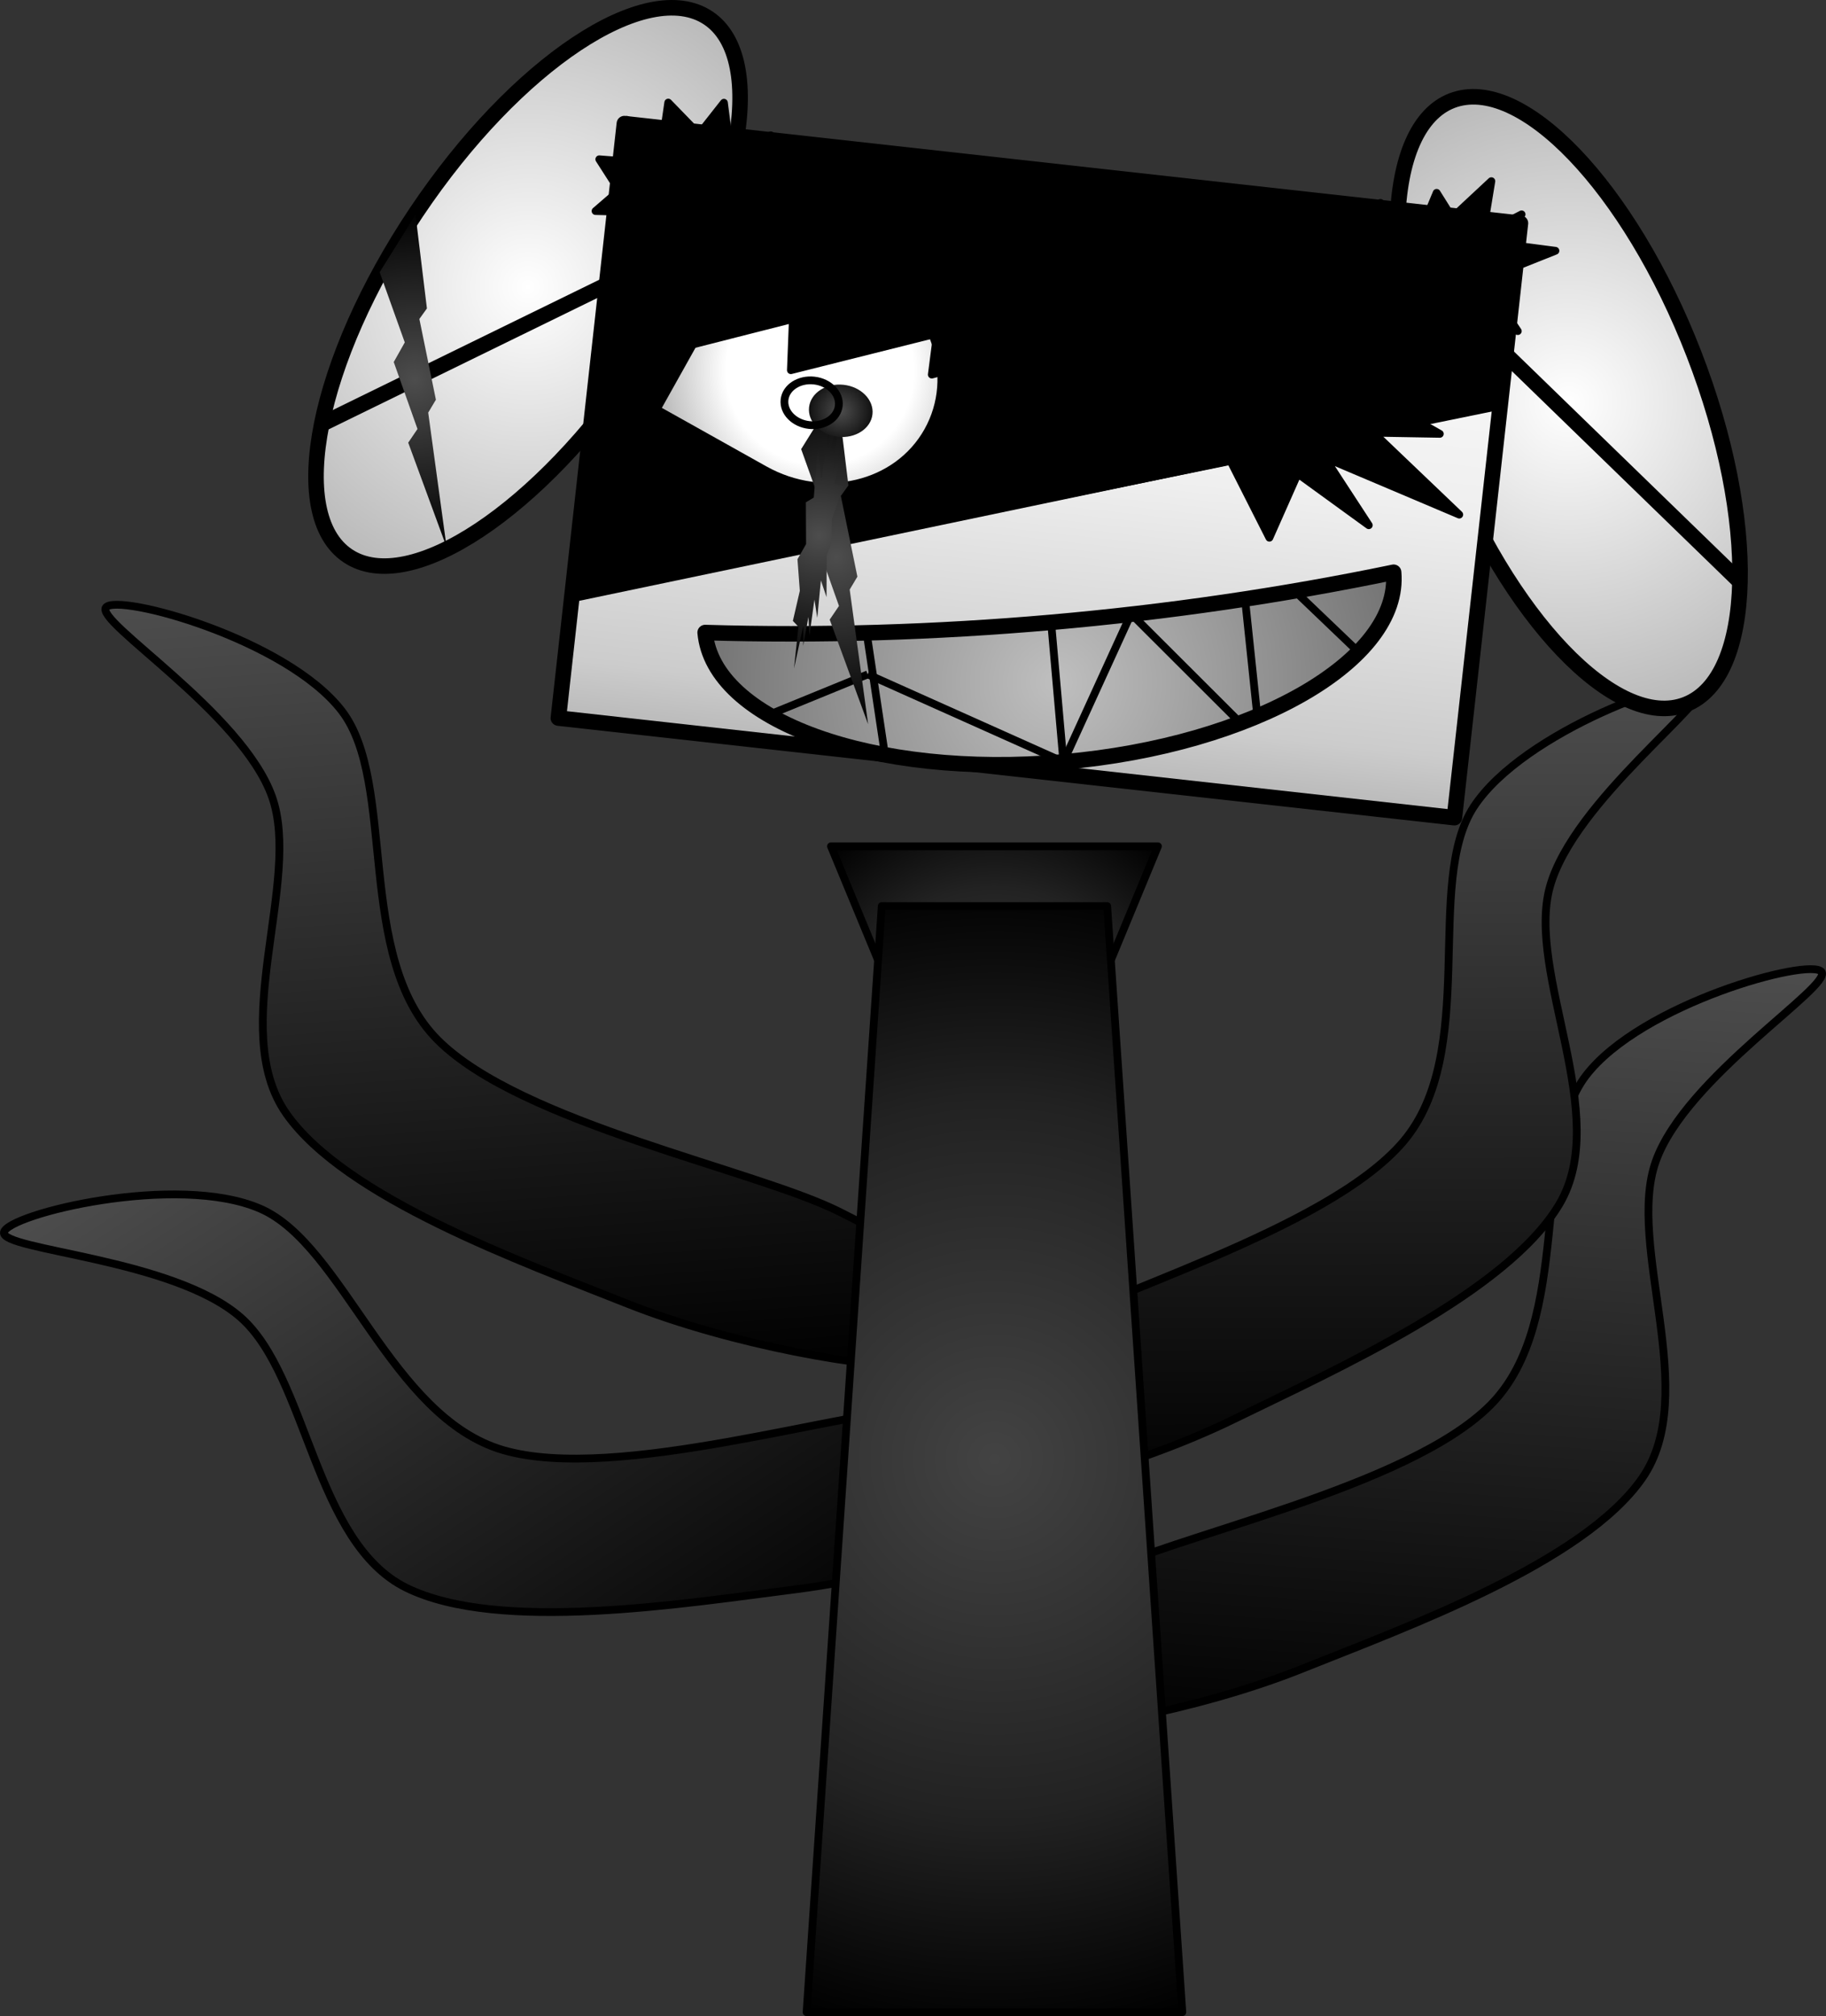 <svg version="1.1" xmlns="http://www.w3.org/2000/svg" xmlns:xlink="http://www.w3.org/1999/xlink" width="234.887" height="259.23" viewBox="0,0,234.887,259.23"><rect x="0" y="0" width="234.887" height="259.23" fill="#333333" stroke="none"/><defs><linearGradient x1="347.871" y1="173.738" x2="340.369" y2="278.818" gradientUnits="userSpaceOnUse" id="color-1"><stop offset="0" stop-color="#4d4d4d"/><stop offset="1" stop-color="#000000"/></linearGradient><linearGradient x1="113.731" y1="207.337" x2="171.329" y2="295.539" gradientUnits="userSpaceOnUse" id="color-2"><stop offset="0" stop-color="#4d4d4d"/><stop offset="1" stop-color="#000000"/></linearGradient><linearGradient x1="332.38" y1="136.963" x2="332.593" y2="242.315" gradientUnits="userSpaceOnUse" id="color-3"><stop offset="0" stop-color="#4d4d4d"/><stop offset="1" stop-color="#000000"/></linearGradient><linearGradient x1="126.959" y1="126.884" x2="134.659" y2="231.947" gradientUnits="userSpaceOnUse" id="color-4"><stop offset="0" stop-color="#4d4d4d"/><stop offset="1" stop-color="#000000"/></linearGradient><radialGradient cx="241.371" cy="183.261" r="32.985" fx="241.371" fy="183.261" gradientUnits="userSpaceOnUse" id="color-5"><stop offset="0" stop-color="#434343"/><stop offset="0.61" stop-color="#222222"/><stop offset="1" stop-color="#000000"/></radialGradient><radialGradient cx="241.371" cy="236.649" r="75.106" fx="241.371" fy="236.649" gradientUnits="userSpaceOnUse" id="color-6"><stop offset="0" stop-color="#434343"/><stop offset="0.61" stop-color="#222222"/><stop offset="1" stop-color="#000000"/></radialGradient><radialGradient cx="315.238" cy="100.798" r="45.076" fx="315.238" fy="100.798" gradientUnits="userSpaceOnUse" id="color-7"><stop offset="0" stop-color="#ffffff"/><stop offset="1" stop-color="#b3b3b3"/></radialGradient><radialGradient cx="181.376" cy="85.926" r="45.076" fx="181.376" fy="85.926" gradientUnits="userSpaceOnUse" id="color-8"><stop offset="0" stop-color="#ffffff"/><stop offset="1" stop-color="#b3b3b3"/></radialGradient><linearGradient x1="193.766" y1="64.925" x2="185.273" y2="141.36" gradientUnits="userSpaceOnUse" id="color-9"><stop offset="0" stop-color="#ffffff"/><stop offset="0.49" stop-color="#efefef"/><stop offset="0.9" stop-color="#cccccc"/><stop offset="1" stop-color="#b9b9b9"/><stop offset="1" stop-color="#737373"/></linearGradient><radialGradient cx="218.925" cy="96.687" r="21.604" fx="218.925" fy="96.687" gradientUnits="userSpaceOnUse" id="color-10"><stop offset="0" stop-color="#ffffff"/><stop offset="0.56" stop-color="#ffffff"/><stop offset="1" stop-color="#b3b3b3"/></radialGradient><radialGradient cx="166.815" cy="97.893" r="21.886" fx="166.815" fy="97.893" gradientUnits="userSpaceOnUse" id="color-11"><stop offset="0" stop-color="#4d4d4d"/><stop offset="1" stop-color="#000000"/></radialGradient><radialGradient cx="249.335" cy="136.74" r="45.626" fx="249.335" fy="136.74" gradientUnits="userSpaceOnUse" id="color-12"><stop offset="0" stop-color="#bfbfbf"/><stop offset="1" stop-color="#737373"/></radialGradient><radialGradient cx="221.032" cy="120.647" r="21.886" fx="221.032" fy="120.647" gradientUnits="userSpaceOnUse" id="color-13"><stop offset="0" stop-color="#4d4d4d"/><stop offset="1" stop-color="#000000"/></radialGradient><radialGradient cx="218.815" cy="117.9" r="17.504" fx="218.815" fy="117.9" gradientUnits="userSpaceOnUse" id="color-14"><stop offset="0" stop-color="#4d4d4d"/><stop offset="1" stop-color="#000000"/></radialGradient><radialGradient cx="221.599" cy="101.85" r="5.304" fx="221.599" fy="101.85" gradientUnits="userSpaceOnUse" id="color-15"><stop offset="0" stop-color="#4d4d4d"/><stop offset="1" stop-color="#000000"/></radialGradient></defs><g transform="translate(-113.448,-49.03)"><g data-paper-data="{&quot;isPaintingLayer&quot;:true}" fill-rule="evenodd" stroke-miterlimit="10" stroke-dasharray="" stroke-dashoffset="0" style="mix-blend-mode: normal"><path d="M240.109,262.438c1.773,-3.328 2.571,-5.094 13.42,-10.556c10.849,-5.462 41.022,-11.464 51.673,-22.218c10.651,-10.754 5.141,-33.024 12.232,-42.305c7.091,-9.281 28.816,-15.214 30.316,-13.38c1.5,1.834 -17.469,13.529 -21.314,24.385c-3.845,10.856 5.831,29.874 -1.758,40.751c-7.589,10.877 -30.146,19.053 -43.777,24.508c-13.631,5.456 -31.21,8.423 -38.008,8.226c-6.798,-0.198 -4.556,-6.083 -2.783,-9.411z" fill="url(#color-1)" stroke="none" stroke-width="1" stroke-linecap="square" stroke-linejoin="miter"/><path d="M240.109,262.438c1.773,-3.328 2.571,-5.094 13.42,-10.556c10.849,-5.462 41.022,-11.464 51.673,-22.218c10.651,-10.754 5.141,-33.024 12.232,-42.305c7.091,-9.281 28.816,-15.214 30.316,-13.38c1.5,1.834 -17.469,13.529 -21.314,24.385c-3.845,10.856 5.831,29.874 -1.758,40.751c-7.589,10.877 -30.146,19.053 -43.777,24.508c-13.631,5.456 -31.21,8.423 -38.008,8.226c-6.798,-0.198 -4.556,-6.083 -2.783,-9.411z" fill="none" stroke="#000000" stroke-width="1" stroke-linecap="butt" stroke-linejoin="round"/><path d="M251.007,232.522c3.166,2.048 7.985,6.102 2.139,9.577c-5.846,3.475 -22.653,9.42 -37.217,11.272c-14.564,1.852 -38.252,5.663 -50.169,-0.158c-11.917,-5.82 -12.697,-27.144 -21.331,-34.765c-8.634,-7.621 -30.895,-8.629 -30.475,-10.961c0.42,-2.332 22.291,-7.698 32.997,-3.03c10.706,4.668 16.708,26.81 31.241,31.036c14.533,4.226 43.822,-5.185 55.958,-5.68c12.136,-0.495 13.691,0.661 16.857,2.708z" fill="url(#color-2)" stroke="none" stroke-width="1" stroke-linecap="square" stroke-linejoin="miter"/><path d="M251.007,232.522c3.166,2.048 7.985,6.102 2.139,9.577c-5.846,3.475 -22.653,9.42 -37.217,11.272c-14.564,1.852 -38.252,5.663 -50.169,-0.158c-11.917,-5.82 -12.697,-27.144 -21.331,-34.765c-8.634,-7.621 -30.895,-8.629 -30.475,-10.961c0.42,-2.332 22.291,-7.698 32.997,-3.03c10.706,4.668 16.708,26.81 31.241,31.036c14.533,4.226 43.822,-5.185 55.958,-5.68c12.136,-0.495 13.691,0.661 16.857,2.708z" fill="none" stroke="#000000" stroke-width="1" stroke-linecap="butt" stroke-linejoin="round"/><path d="M231.398,233.32c1.524,-3.449 2.191,-5.269 12.611,-11.511c10.42,-6.242 40.074,-14.438 49.91,-25.943c9.835,-11.505 2.709,-33.314 9.102,-43.089c6.393,-9.776 27.625,-17.284 29.256,-15.565c1.631,1.719 -16.432,14.773 -19.472,25.882c-3.04,11.109 8.003,29.369 1.231,40.772c-6.773,11.404 -28.671,21.21 -41.867,27.65c-13.195,6.439 -30.51,10.686 -37.305,10.987c-6.795,0.301 -4.989,-5.733 -3.465,-9.182z" fill="url(#color-3)" stroke="none" stroke-width="1" stroke-linecap="square" stroke-linejoin="miter"/><path d="M231.398,233.32c1.524,-3.449 2.191,-5.269 12.611,-11.511c10.42,-6.242 40.074,-14.438 49.91,-25.943c9.835,-11.505 2.709,-33.314 9.102,-43.089c6.393,-9.776 27.625,-17.284 29.256,-15.565c1.631,1.719 -16.432,14.773 -19.472,25.882c-3.04,11.109 8.003,29.369 1.231,40.772c-6.773,11.404 -28.671,21.21 -41.867,27.65c-13.195,6.439 -30.51,10.686 -37.305,10.987c-6.795,0.301 -4.989,-5.733 -3.465,-9.182z" fill="none" stroke="#000000" stroke-width="1" stroke-linecap="butt" stroke-linejoin="round"/><path d="M234.885,215.378c1.779,3.324 4.033,9.205 -2.765,9.416c-6.798,0.21 -24.382,-2.724 -38.023,-8.154c-13.641,-5.43 -36.213,-13.563 -43.822,-24.425c-7.61,-10.862 2.031,-29.898 -1.835,-40.747c-3.866,-10.848 -22.857,-22.507 -21.36,-24.344c1.497,-1.837 23.232,4.055 30.34,13.323c7.109,9.267 1.641,31.548 12.312,42.281c10.671,10.733 40.855,16.678 51.714,22.12c10.859,5.442 11.66,7.206 13.439,10.53z" fill="url(#color-4)" stroke="none" stroke-width="1" stroke-linecap="square" stroke-linejoin="miter"/><path d="M234.885,215.378c1.779,3.324 4.033,9.205 -2.765,9.416c-6.798,0.21 -24.382,-2.724 -38.023,-8.154c-13.641,-5.43 -36.213,-13.563 -43.822,-24.425c-7.61,-10.862 2.031,-29.898 -1.835,-40.747c-3.866,-10.848 -22.857,-22.507 -21.36,-24.344c1.497,-1.837 23.232,4.055 30.34,13.323c7.109,9.267 1.641,31.548 12.312,42.281c10.671,10.733 40.855,16.678 51.714,22.12c10.859,5.442 11.66,7.206 13.439,10.53z" fill="none" stroke="#000000" stroke-width="1" stroke-linecap="butt" stroke-linejoin="round"/><path d="M262.399,157.848l-21.029,50.826l-21.029,-50.826z" fill="url(#color-5)" stroke="none" stroke-width="1" stroke-linecap="square" stroke-linejoin="miter"/><path d="M262.399,157.848l-21.029,50.826l-21.029,-50.826z" fill="none" stroke="#000000" stroke-width="1" stroke-linecap="butt" stroke-linejoin="round"/><path d="M265.537,307.76h-48.333l9.667,-142.223h29z" fill="url(#color-6)" stroke="none" stroke-width="1" stroke-linecap="square" stroke-linejoin="miter"/><path d="M265.537,307.76h-48.333l9.667,-142.223h29z" fill="none" stroke="#000000" stroke-width="1" stroke-linecap="butt" stroke-linejoin="round"/><path d="M330.277,139.617v0c-8.901,3.446 -22.85,-11.14 -31.156,-32.579v0c-3.989,-10.296 -6.116,-20.827 -5.914,-29.277c0.202,-8.45 2.717,-14.128 6.991,-15.783v0c8.901,-3.446 22.85,11.14 31.156,32.579v0c8.306,21.439 7.824,41.613 -1.077,45.06z" fill="url(#color-7)" stroke="none" stroke-width="1" stroke-linecap="square" stroke-linejoin="miter"/><path d="M330.277,139.617v0c-8.901,3.446 -22.85,-11.14 -31.156,-32.579v0c-3.989,-10.296 -6.116,-20.827 -5.914,-29.277c0.202,-8.45 2.717,-14.128 6.991,-15.783v0c8.901,-3.446 22.85,11.14 31.156,32.579v0c8.306,21.439 7.824,41.613 -1.077,45.06z" fill="none" stroke="#000000" stroke-width="2" stroke-linecap="butt" stroke-linejoin="round"/><path d="M337.268,123.834l-32.806,-31.839" fill-opacity="0" fill="#000000" stroke="none" stroke-width="1" stroke-linecap="square" stroke-linejoin="miter"/><path d="M337.268,123.834l-32.806,-31.839" fill="none" stroke="#000000" stroke-width="2" stroke-linecap="butt" stroke-linejoin="round"/><path d="M167.023,76.3v0c12.809,-19.093 29.62,-30.262 37.547,-24.946v0c3.807,2.553 5.014,8.644 3.356,16.932c-1.658,8.289 -6.045,18.096 -12.196,27.265v0c-12.809,19.093 -29.62,30.262 -37.547,24.946v0c-7.927,-5.316 -3.97,-25.104 8.84,-44.197z" fill="url(#color-8)" stroke="none" stroke-width="1" stroke-linecap="square" stroke-linejoin="miter"/><path d="M167.023,76.3v0c12.809,-19.093 29.62,-30.262 37.547,-24.946v0c3.807,2.553 5.014,8.644 3.356,16.932c-1.658,8.289 -6.045,18.096 -12.196,27.265v0c-12.809,19.093 -29.62,30.262 -37.547,24.946v0c-7.927,-5.316 -3.97,-25.104 8.84,-44.197z" fill="none" stroke="#000000" stroke-width="2" stroke-linecap="butt" stroke-linejoin="round"/><path d="M154.826,103.565l36.636,-17.907" fill-opacity="0" fill="#000000" stroke="none" stroke-width="1" stroke-linecap="square" stroke-linejoin="miter"/><path d="M154.826,103.565l36.636,-17.907" fill="none" stroke="#000000" stroke-width="2" stroke-linecap="butt" stroke-linejoin="round"/><path d="M193.766,64.925l115.262,12.806l-8.492,76.435l-115.262,-12.806z" fill="url(#color-9)" stroke="none" stroke-width="1" stroke-linecap="square" stroke-linejoin="miter"/><path d="M193.766,64.925l115.262,12.806l-8.492,76.435l-115.262,-12.806z" fill="none" stroke="#000000" stroke-width="2" stroke-linecap="butt" stroke-linejoin="round"/><path d="M186.873,126.001l119.417,-24.977" fill-opacity="0" fill="#000000" stroke="none" stroke-width="1" stroke-linecap="square" stroke-linejoin="miter"/><path d="M186.873,126.001l119.417,-24.977" fill="none" stroke="#000000" stroke-width="1" stroke-linecap="butt" stroke-linejoin="round"/><path d="M194.123,65.042l114.743,12.748l-2.582,23.237l-114.743,-12.748z" fill="#000000" stroke="none" stroke-width="1" stroke-linecap="square" stroke-linejoin="miter"/><path d="M194.123,65.042l114.743,12.748l-2.582,23.237l-114.743,-12.748z" fill="none" stroke="#000000" stroke-width="1" stroke-linecap="butt" stroke-linejoin="round"/><path d="M189.588,105.864l112.991,-23.092l3.769,18.456l-112.991,23.092z" fill="#000000" stroke="none" stroke-width="1" stroke-linecap="square" stroke-linejoin="miter"/><path d="M189.588,105.864l112.991,-23.092l3.769,18.456l-112.991,23.092z" fill="none" stroke="#000000" stroke-width="1" stroke-linecap="butt" stroke-linejoin="round"/><path d="M193.757,65.001l58.83,6.536l-4.591,41.32l-58.83,-6.536z" fill="#000000" stroke="none" stroke-width="1" stroke-linecap="square" stroke-linejoin="miter"/><path d="M193.757,65.001l58.83,6.536l-4.591,41.32l-58.83,-6.536z" fill="none" stroke="#000000" stroke-width="1" stroke-linecap="butt" stroke-linejoin="round"/><path d="M187.225,125.71l2.493,-23.118l8.073,18.559z" fill="#000000" stroke="none" stroke-width="1" stroke-linecap="square" stroke-linejoin="miter"/><path d="M187.225,125.71l2.493,-23.118l8.073,18.559z" fill="none" stroke="#000000" stroke-width="1" stroke-linecap="butt" stroke-linejoin="round"/><path d="M187.437,123.732l6.728,-1.411l0.387,1.836l-6.728,1.411z" fill="#000000" stroke="none" stroke-width="1" stroke-linecap="square" stroke-linejoin="miter"/><path d="M187.437,123.732l6.728,-1.411l0.387,1.836l-6.728,1.411z" fill="none" stroke="#000000" stroke-width="1" stroke-linecap="butt" stroke-linejoin="round"/><path d="M232.81,104.455v0c-3.943,7.042 -13.355,9.272 -21.023,4.981v0c-4.628,-2.59 -9.256,-5.18 -13.883,-7.77c2.38,-4.25 4.759,-8.501 7.139,-12.751c3.943,-7.042 13.355,-9.272 21.023,-4.981v0c7.668,4.291 10.687,13.478 6.744,20.521z" fill="url(#color-10)" stroke="none" stroke-width="1" stroke-linecap="square" stroke-linejoin="miter"/><path d="M232.81,104.455v0c-3.943,7.042 -13.355,9.272 -21.023,4.981v0c-4.628,-2.59 -9.256,-5.18 -13.883,-7.77c2.38,-4.25 4.759,-8.501 7.139,-12.751c3.943,-7.042 13.355,-9.272 21.023,-4.981v0c7.668,4.291 10.687,13.478 6.744,20.521z" fill="none" stroke="#000000" stroke-width="1" stroke-linecap="butt" stroke-linejoin="round"/><path d="M197.513,74.238l19.341,3.065l-0.658,4.257l18.804,-0.331l-0.311,4.519l28.427,3.498l-29.806,7.951l0.684,-5.288l-18.811,4.72l0.255,-6.584l-19.795,5.033z" fill="#000000" stroke="none" stroke-width="1" stroke-linecap="square" stroke-linejoin="miter"/><path d="M197.513,74.238l19.341,3.065l-0.658,4.257l18.804,-0.331l-0.311,4.519l28.427,3.498l-29.806,7.951l0.684,-5.288l-18.811,4.72l0.255,-6.584l-19.795,5.033z" fill="none" stroke="#000000" stroke-width="1" stroke-linecap="butt" stroke-linejoin="round"/><path d="M166.898,76.633l1.467,12.056l-0.972,1.356l2.126,10.382l-0.989,1.656l2.369,17.313l-4.94,-13.448l1.193,-1.758l-3.055,-8.608l1.419,-2.523l-3.229,-9.031z" fill="url(#color-11)" stroke="none" stroke-width="1" stroke-linecap="square" stroke-linejoin="miter"/><path d="M225.214,129.203l0.607,13.284" fill-opacity="0" fill="#000000" stroke="none" stroke-width="1" stroke-linecap="square" stroke-linejoin="miter"/><path d="M245.297,129.989l-0.233,15.242" fill-opacity="0" fill="#000000" stroke="none" stroke-width="1" stroke-linecap="square" stroke-linejoin="miter"/><path d="M266.568,142.149l-0.018,-12.499" fill-opacity="0" fill="#000000" stroke="none" stroke-width="1" stroke-linecap="square" stroke-linejoin="miter"/><path d="M224.858,133.565l-11.131,3.262" fill-opacity="0" fill="#000000" stroke="none" stroke-width="1" stroke-linecap="square" stroke-linejoin="miter"/><path d="M245.065,145.231l-20.209,-11.672" fill-opacity="0" fill="#000000" stroke="none" stroke-width="1" stroke-linecap="square" stroke-linejoin="miter"/><path d="M254.299,129.528l-9.239,15.701" fill-opacity="0" fill="#000000" stroke="none" stroke-width="1" stroke-linecap="square" stroke-linejoin="miter"/><path d="M254.541,130.563l10.477,12.867" fill-opacity="0" fill="#000000" stroke="none" stroke-width="1" stroke-linecap="square" stroke-linejoin="miter"/><path d="M272.116,129.437l6.362,7.482" fill-opacity="0" fill="#000000" stroke="none" stroke-width="1" stroke-linecap="square" stroke-linejoin="miter"/><path d="M292.715,122.613v0c0.994,11.326 -18.025,22.244 -42.48,24.385c-24.455,2.141 -45.085,-5.305 -46.078,-16.632v0c29.358,0.874 59.8,-1.791 88.558,-7.753z" fill="url(#color-12)" stroke="none" stroke-width="1" stroke-linecap="square" stroke-linejoin="miter"/><path d="M292.715,122.613v0c0.994,11.326 -18.025,22.244 -42.48,24.385c-24.455,2.141 -45.085,-5.305 -46.078,-16.632v0c29.358,0.874 59.8,-1.791 88.558,-7.753z" fill="none" stroke="#000000" stroke-width="2" stroke-linecap="butt" stroke-linejoin="round"/><path d="M224.955,130.571l2.329,15.543" fill="none" stroke="#000000" stroke-width="1" stroke-linecap="butt" stroke-linejoin="round"/><path d="M250.24,147l-1.579,-17.946" fill="none" stroke="#000000" stroke-width="1" stroke-linecap="butt" stroke-linejoin="round"/><path d="M273.605,126.07l1.541,14.692" fill="none" stroke="#000000" stroke-width="1" stroke-linecap="butt" stroke-linejoin="round"/><path d="M212.377,140.931l12.689,-5.188" fill="none" stroke="#000000" stroke-width="1" stroke-linecap="butt" stroke-linejoin="round"/><path d="M250.241,147l-25.177,-11.264" fill="none" stroke="#000000" stroke-width="1" stroke-linecap="butt" stroke-linejoin="round"/><path d="M250.235,146.998l8.952,-19.582" fill="none" stroke="#000000" stroke-width="1" stroke-linecap="butt" stroke-linejoin="round"/><path d="M273.479,142.456l-13.882,-13.853" fill="none" stroke="#000000" stroke-width="1" stroke-linecap="butt" stroke-linejoin="round"/><path d="M288.511,133.165l-8.389,-8.022" fill="none" stroke="#000000" stroke-width="1" stroke-linecap="butt" stroke-linejoin="round"/><path d="M221.116,99.386l1.467,12.056l-0.972,1.356l2.126,10.382l-0.989,1.656l2.369,17.313l-4.94,-13.448l1.193,-1.758l-3.055,-8.608l1.419,-2.523l-3.229,-9.031z" fill="url(#color-13)" stroke="none" stroke-width="1" stroke-linecap="square" stroke-linejoin="miter"/><path d="M220.108,107.615l1.514,-6.844l-1.083,9.209l1.241,-4.069l-0.96,5.319l1.148,0.31l-1.521,4.283l-0.047,3.044l-0.604,1.58l-0.03,5.361l-0.721,-2.15l-0.468,4.825l-0.364,-2.358l-0.642,4.623l-0.129,-2.391l-0.677,3.707l0.019,-2.561l-1.2,5.478l0.57,-5.363l-0.714,-0.75l0.893,-3.865l-0.303,-4.06l1.108,-1.952l-0.03,-5.368l1.02,-0.618l0.548,-6.709l0.417,4.499l1.059,-7.141z" fill="url(#color-14)" stroke="none" stroke-width="1" stroke-linecap="square" stroke-linejoin="miter"/><path d="M217.521,101.397v0c0.205,-1.845 2.197,-3.138 4.449,-2.888v0c2.252,0.25 3.912,1.949 3.707,3.794v0c-0.205,1.845 -2.197,3.138 -4.449,2.888v0c-2.252,-0.25 -3.912,-1.949 -3.707,-3.794z" fill="url(#color-15)" stroke="none" stroke-width="1" stroke-linecap="square" stroke-linejoin="miter"/><path d="M214.365,100.433v0c0.175,-1.579 1.88,-2.685 3.807,-2.471v0c1.927,0.214 3.348,1.668 3.172,3.247v0c-0.175,1.579 -1.88,2.685 -3.807,2.471v0c-1.927,-0.214 -3.348,-1.668 -3.172,-3.247z" fill="none" stroke="#000000" stroke-width="1" stroke-linecap="butt" stroke-linejoin="round"/><path d="M290.129,104.669l11.031,10.531l-17.315,-7.335l5.677,8.7l-9.137,-6.628l-3.65,8.237l-5.419,-10.699l-6.528,-0.197l-1.889,-4.251l-11.636,0.031l6.565,-5.262l-9.331,-3.128l6.093,-2.713l-8.437,-4.388l5.557,-1.03l-6.345,-4.681l5.546,0.017l-8.862,-8.342l10.239,3.839l3.487,-5.149l6.133,6.216l9.655,-2.359l1.395,7.848l11.804,-0.458l-1.291,7.278l13.237,3.619l-10.909,3.195l12.86,7.256z" fill="#000000" stroke="none" stroke-width="1" stroke-linecap="square" stroke-linejoin="miter"/><path d="M290.129,104.669l11.031,10.531l-17.315,-7.335l5.677,8.7l-9.137,-6.628l-3.65,8.237l-5.419,-10.699l-6.528,-0.197l-1.889,-4.251l-11.636,0.031l6.565,-5.262l-9.331,-3.128l6.093,-2.713l-8.437,-4.388l5.557,-1.03l-6.345,-4.681l5.546,0.017l-8.862,-8.342l10.239,3.839l3.487,-5.149l6.133,6.216l9.655,-2.359l1.395,7.848l11.804,-0.458l-1.291,7.278l13.237,3.619l-10.909,3.195l12.86,7.256z" fill="none" stroke="#000000" stroke-width="1" stroke-linecap="butt" stroke-linejoin="round"/><path d="M300.254,77.015l5.035,-4.69l-1.122,6.86l5.011,-2.593l-2.626,3.771l6.979,0.912l-6.549,2.606l1.471,2.446l-2.668,0.937l2.905,4.339l-5.507,-2.162l0.004,3.652l-3.51,-2.125l-1.147,3.387l-2.136,-2.017l-1.881,2.623l-1.361,-2.07l-3.958,3.762l0.296,-4.029l-4.661,-1.02l3.066,-2.628l-4.131,-3.473l5.443,-0.949l-3.261,-4.379l5.687,0.084l-0.609,-5.136l5.058,3.895l2.167,-5.194z" fill="#000000" stroke="none" stroke-width="1" stroke-linecap="square" stroke-linejoin="miter"/><path d="M300.254,77.015l5.035,-4.69l-1.122,6.86l5.011,-2.593l-2.626,3.771l6.979,0.912l-6.549,2.606l1.471,2.446l-2.668,0.937l2.905,4.339l-5.507,-2.162l0.004,3.652l-3.51,-2.125l-1.147,3.387l-2.136,-2.017l-1.881,2.623l-1.361,-2.07l-3.958,3.762l0.296,-4.029l-4.661,-1.02l3.066,-2.628l-4.131,-3.473l5.443,-0.949l-3.261,-4.379l5.687,0.084l-0.609,-5.136l5.058,3.895l2.167,-5.194z" fill="none" stroke="#000000" stroke-width="1" stroke-linecap="butt" stroke-linejoin="round"/><path d="M211.759,70.105l6.877,0.244l-5.644,4.058l5.377,1.71l-4.523,0.809l4.29,5.58l-6.474,-2.789l-0.689,2.77l-2.549,-1.224l-1.014,5.122l-2.365,-5.423l-2.579,2.585l-0.98,-3.985l-3.206,1.584l-0.084,-2.937l-3.185,0.524l0.501,-2.426l-5.459,-0.139l3.058,-2.64l-2.575,-4.017l4.026,0.31l-0.465,-5.377l4.52,3.178l0.79,-5.402l3.962,4.081l3.201,-4.063l0.822,6.331l5.205,-2.14z" fill="#000000" stroke="none" stroke-width="1" stroke-linecap="square" stroke-linejoin="miter"/><path d="M211.759,70.105l6.877,0.244l-5.644,4.058l5.377,1.71l-4.523,0.809l4.29,5.58l-6.474,-2.789l-0.689,2.77l-2.549,-1.224l-1.014,5.122l-2.365,-5.423l-2.579,2.585l-0.98,-3.985l-3.206,1.584l-0.084,-2.937l-3.185,0.524l0.501,-2.426l-5.459,-0.139l3.058,-2.64l-2.575,-4.017l4.026,0.31l-0.465,-5.377l4.52,3.178l0.79,-5.402l3.962,4.081l3.201,-4.063l0.822,6.331l5.205,-2.14z" fill="none" stroke="#000000" stroke-width="1" stroke-linecap="butt" stroke-linejoin="round"/></g></g></svg>